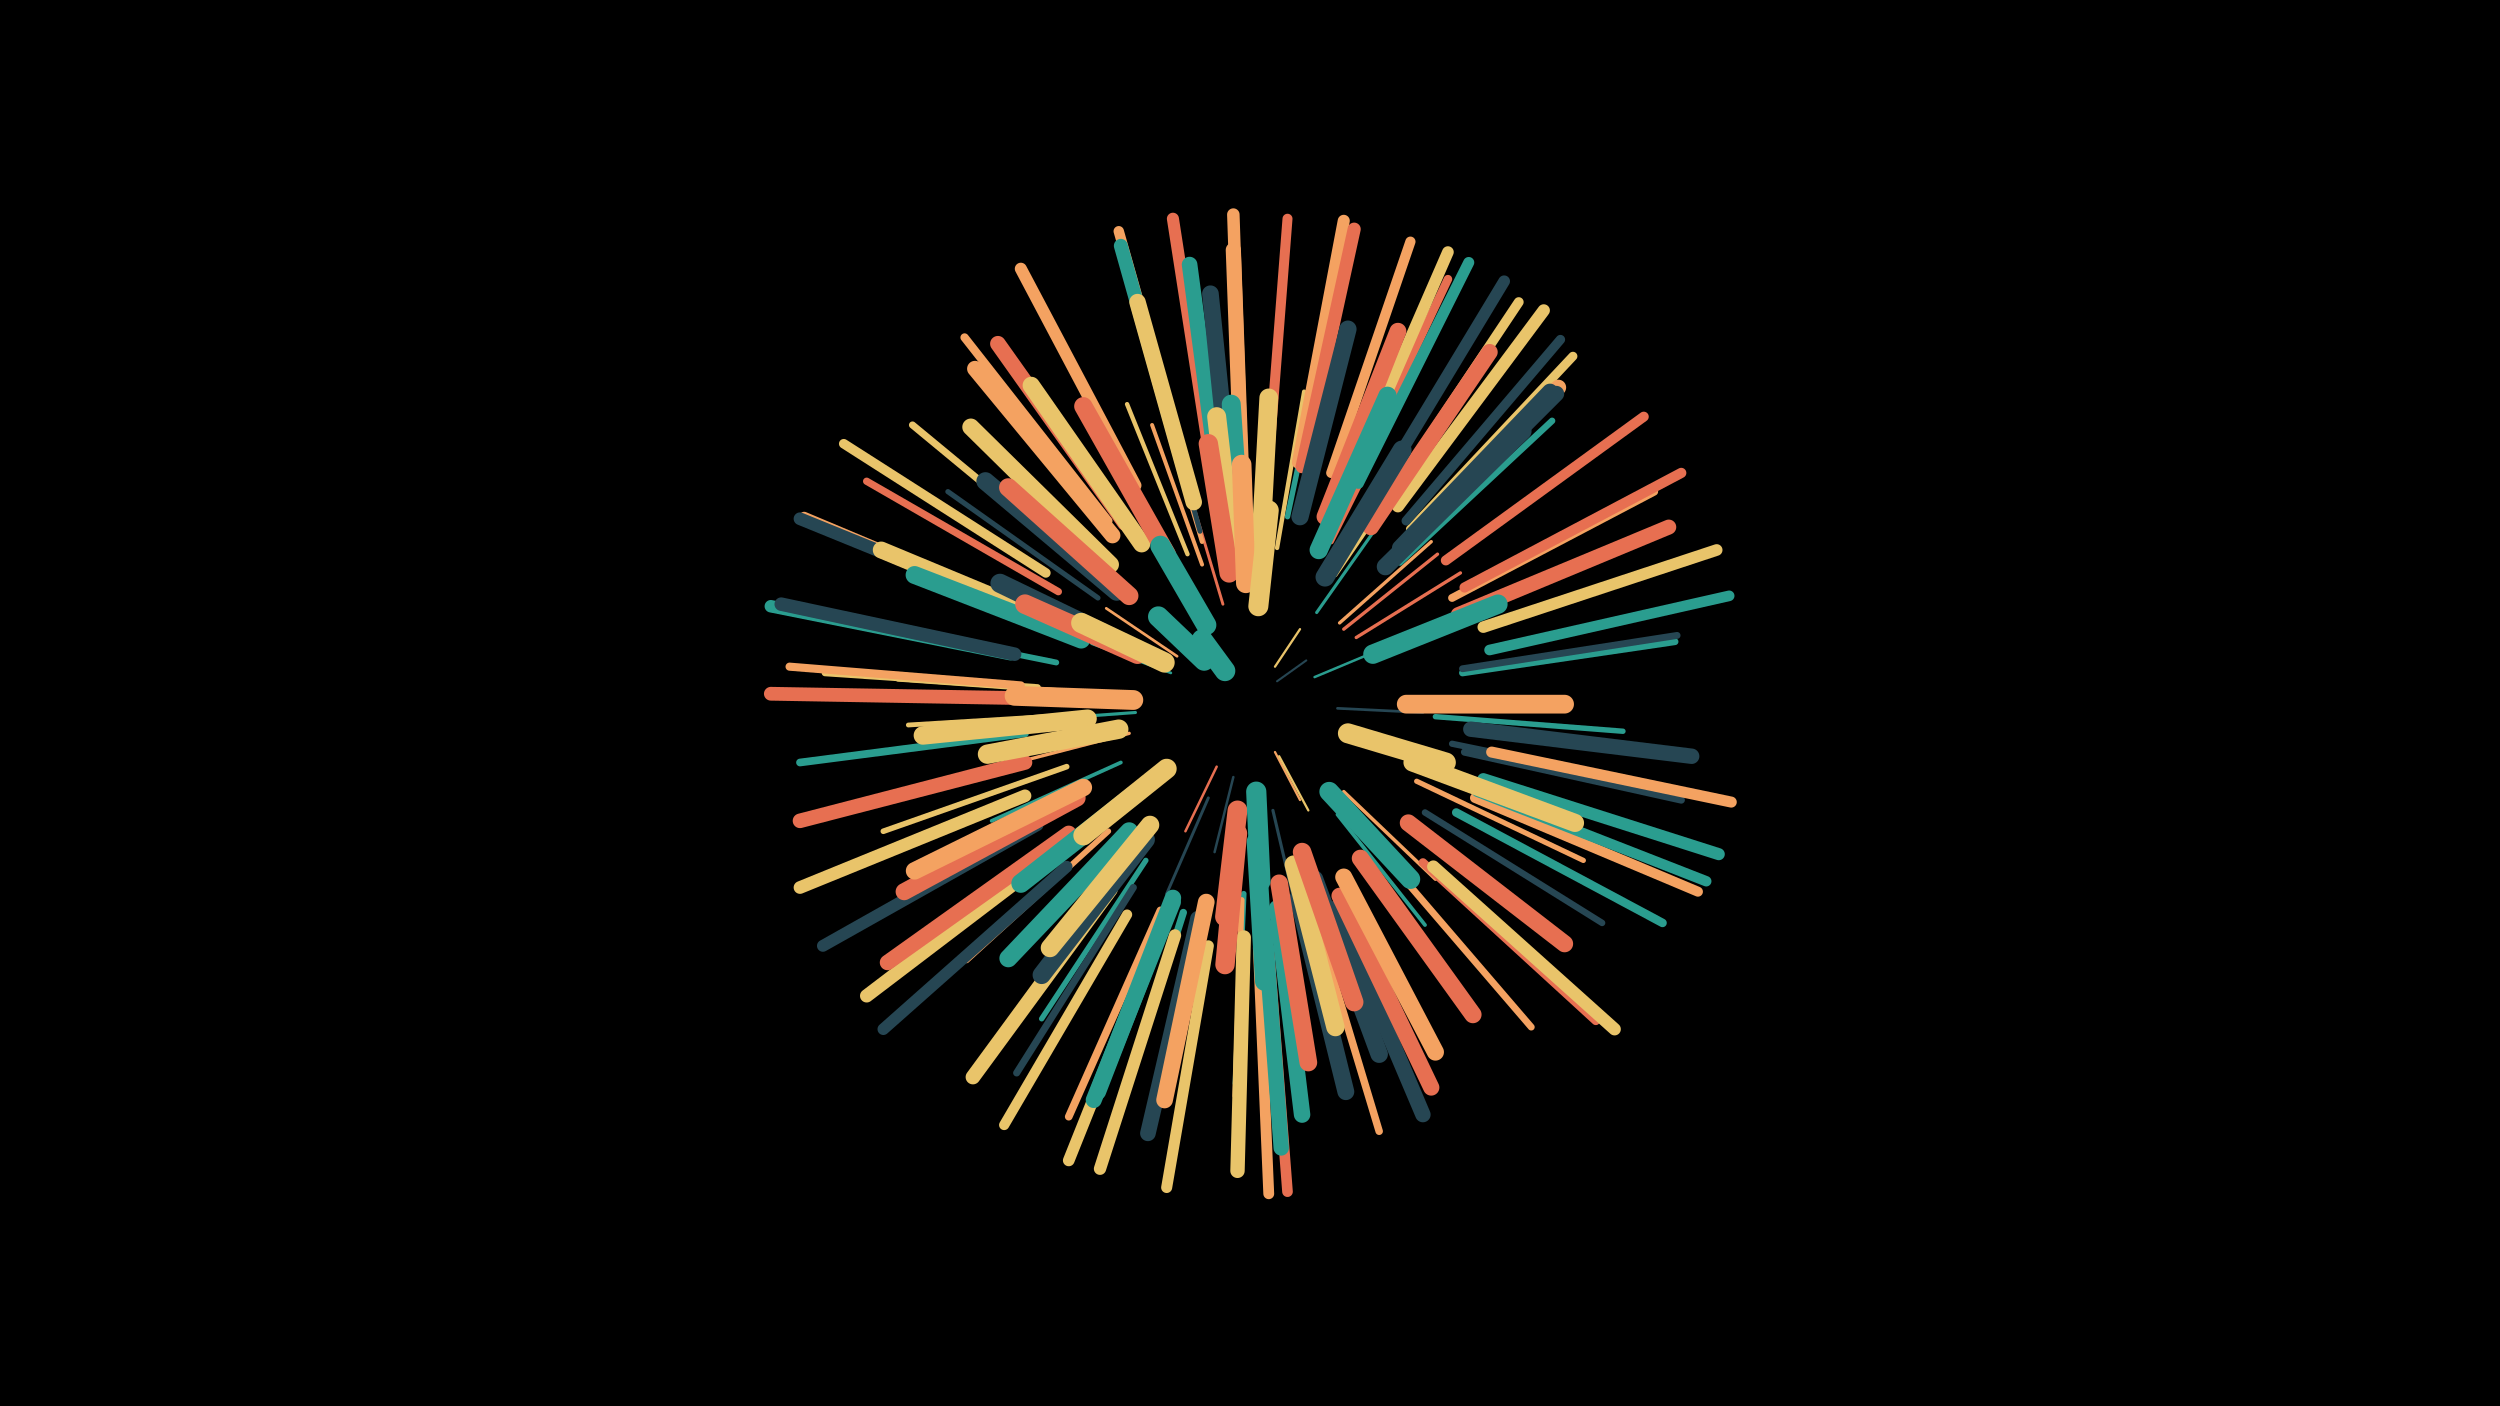 <svg width="1200" height="675" viewBox="-500 -500 1200 675" xmlns="http://www.w3.org/2000/svg"><path d="M-500-500h1200v675h-1200z" fill="#000"/><style>.sparkles path{stroke-linecap:round}</style><g class="sparkles"><path d="M113-173l14-10" stroke-width="1.0" stroke="#2646531"/><path d="M112-180l12-18" stroke-width="1.1" stroke="#e9c46a2"/><path d="M112-139l12 23" stroke-width="1.1" stroke="#f4a2613"/><path d="M114-137l14 26" stroke-width="1.1" stroke="#e9c46a3"/><path d="M131-175l31-13" stroke-width="1.2" stroke="#2a9d8f5"/><path d="M84-132l-15 31" stroke-width="1.2" stroke="#e76f515"/><path d="M92-127l-9 36" stroke-width="1.2" stroke="#2646536"/><path d="M62-177l-38-14" stroke-width="1.3" stroke="#2a9d8f7"/><path d="M65-185l-34-23" stroke-width="1.3" stroke="#f4a2618"/><path d="M142-160l41 2" stroke-width="1.3" stroke="#2646538"/><path d="M87-210l-14-47" stroke-width="1.4" stroke="#e76f51B"/><path d="M80-117l-20 46" stroke-width="1.4" stroke="#264653C"/><path d="M111-111l12 51" stroke-width="1.5" stroke="#264653D"/><path d="M132-206l31-44" stroke-width="1.5" stroke="#2a9d8fE"/><path d="M45-158l-55 4" stroke-width="1.5" stroke="#2a9d8fE"/><path d="M145-198l45-36" stroke-width="1.6" stroke="#e76f51F"/><path d="M143-201l44-39" stroke-width="1.6" stroke="#f4a26110"/><path d="M151-194l50-31" stroke-width="1.6" stroke="#e76f5111"/><path d="M42-148l-58 15" stroke-width="1.6" stroke="#f4a26111"/><path d="M145-120l44 42" stroke-width="1.7" stroke="#f4a26112"/><path d="M142-109l42 53" stroke-width="1.8" stroke="#2a9d8f17"/><path d="M38-134l-62 28" stroke-width="1.8" stroke="#2a9d8f17"/><path d="M77-229l-24-67" stroke-width="1.9" stroke="#f4a26119"/><path d="M141-224l42-61" stroke-width="2.0" stroke="#e9c46a1C"/><path d="M127-92l28 70" stroke-width="2.0" stroke="#f4a2611D"/><path d="M113-237l13-75" stroke-width="2.1" stroke="#e9c46a1D"/><path d="M104-85l4 77" stroke-width="2.1" stroke="#2646531F"/><path d="M70-234l-29-72" stroke-width="2.1" stroke="#e9c46a1F"/><path d="M77-240l-23-77" stroke-width="2.2" stroke="#f4a26122"/><path d="M18-157l-82 5" stroke-width="2.3" stroke="#e9c46a23"/><path d="M15-168l-84-6" stroke-width="2.4" stroke="#e9c46a26"/><path d="M76-245l-23-83" stroke-width="2.4" stroke="#26465327"/><path d="M139-240l39-78" stroke-width="2.5" stroke="#e76f5129"/><path d="M27-213l-72-51" stroke-width="2.5" stroke="#2646532B"/><path d="M180-125l80 38" stroke-width="2.5" stroke="#f4a2612B"/><path d="M189-156l90 7" stroke-width="2.6" stroke="#2a9d8f2C"/><path d="M50-87l-50 76" stroke-width="2.6" stroke="#2a9d8f2D"/><path d="M118-252l19-90" stroke-width="2.6" stroke="#2a9d8f2E"/><path d="M97-71l-4 91" stroke-width="2.7" stroke="#2a9d8f2E"/><path d="M32-101l-68 62" stroke-width="2.7" stroke="#f4a2612F"/><path d="M12-132l-88 31" stroke-width="2.7" stroke="#e9c46a31"/><path d="M96-68l-3 94" stroke-width="2.8" stroke="#f4a26132"/><path d="M7-182l-94-19" stroke-width="2.8" stroke="#2a9d8f34"/><path d="M197-143l97 20" stroke-width="3.0" stroke="#26465339"/><path d="M172-230l73-68" stroke-width="3.1" stroke="#2a9d8f3A"/><path d="M184-110l85 53" stroke-width="3.1" stroke="#2646533A"/><path d="M-2-170l-102-7" stroke-width="3.2" stroke="#e9c46a3F"/><path d="M168-85l67 78" stroke-width="3.3" stroke="#f4a26140"/><path d="M202-177l102-15" stroke-width="3.3" stroke="#2a9d8f41"/><path d="M202-179l103-16" stroke-width="3.3" stroke="#26465342"/><path d="M44-74l-56 89" stroke-width="3.4" stroke="#26465344"/><path d="M19-229l-81-67" stroke-width="3.4" stroke="#e9c46a45"/><path d="M68-62l-32 101" stroke-width="3.5" stroke="#2a9d8f46"/><path d="M203-139l104 23" stroke-width="3.5" stroke="#26465347"/><path d="M85-267l-16-105" stroke-width="3.5" stroke="#e76f5147"/><path d="M8-216l-92-53" stroke-width="3.5" stroke="#e76f5147"/><path d="M131-60l31 103" stroke-width="3.6" stroke="#f4a26149"/><path d="M57-63l-44 99" stroke-width="3.7" stroke="#f4a2614C"/><path d="M-8-148l-108 14" stroke-width="3.7" stroke="#2a9d8f4D"/><path d="M197-213l97-51" stroke-width="3.8" stroke="#f4a2614F"/><path d="M-10-171l-111-9" stroke-width="3.9" stroke="#f4a26153"/><path d="M32-250l-69-88" stroke-width="4.0" stroke="#f4a26154"/><path d="M199-110l99 53" stroke-width="4.1" stroke="#2a9d8f58"/><path d="M147-264l48-102" stroke-width="4.1" stroke="#e76f5158"/><path d="M183-86l83 76" stroke-width="4.1" stroke="#e76f5158"/><path d="M177-246l78-83" stroke-width="4.3" stroke="#e9c46a5C"/><path d="M175-250l74-87" stroke-width="4.5" stroke="#26465362"/><path d="M2-225l-97-62" stroke-width="4.6" stroke="#e9c46a65"/><path d="M-7-207l-107-45" stroke-width="4.7" stroke="#f4a26167"/><path d="M165-259l64-96" stroke-width="4.7" stroke="#e9c46a67"/><path d="M109-279l9-116" stroke-width="4.8" stroke="#e76f516A"/><path d="M194-231l95-69" stroke-width="4.8" stroke="#e76f516B"/><path d="M208-117l107 45" stroke-width="4.8" stroke="#f4a2616C"/><path d="M41-61l-59 101" stroke-width="4.9" stroke="#e9c46a6E"/><path d="M203-218l104-55" stroke-width="4.9" stroke="#e76f516E"/><path d="M139-273l38-111" stroke-width="4.9" stroke="#f4a2616E"/><path d="M69-276l-32-113" stroke-width="5.0" stroke="#f4a26171"/><path d="M209-120l110 43" stroke-width="5.0" stroke="#2a9d8f71"/><path d="M109-45l9 117" stroke-width="5.1" stroke="#e76f5174"/><path d="M215-188l115-26" stroke-width="5.1" stroke="#2a9d8f75"/><path d="M104-45l5 118" stroke-width="5.2" stroke="#f4a26177"/><path d="M152-268l53-106" stroke-width="5.3" stroke="#2a9d8f79"/><path d="M216-139l115 24" stroke-width="5.3" stroke="#f4a26179"/><path d="M80-46l-20 116" stroke-width="5.3" stroke="#e9c46a7A"/><path d="M212-199l112-37" stroke-width="5.6" stroke="#e9c46a81"/><path d="M161-264l61-101" stroke-width="5.6" stroke="#26465382"/><path d="M57-53l-44 110" stroke-width="5.6" stroke="#e9c46a83"/><path d="M12-84l-88 78" stroke-width="5.6" stroke="#26465383"/><path d="M148-271l47-108" stroke-width="5.6" stroke="#e9c46a83"/><path d="M-2-104l-103 58" stroke-width="5.7" stroke="#26465385"/><path d="M123-278l22-116" stroke-width="5.8" stroke="#f4a26186"/><path d="M212-126l113 36" stroke-width="5.8" stroke="#2a9d8f86"/><path d="M45-267l-55-104" stroke-width="5.8" stroke="#f4a26187"/><path d="M81-279l-18-116" stroke-width="5.8" stroke="#e76f5188"/><path d="M171-257l70-94" stroke-width="5.9" stroke="#e9c46a89"/><path d="M64-51l-36 112" stroke-width="5.9" stroke="#e9c46a8A"/><path d="M-15-186l-115-23" stroke-width="6.0" stroke="#2a9d8f8C"/><path d="M96-280l-4-117" stroke-width="6.0" stroke="#f4a2618E"/><path d="M188-84l87 78" stroke-width="6.0" stroke="#e9c46a8E"/><path d="M-8-118l-108 44" stroke-width="6.1" stroke="#e9c46a91"/><path d="M-8-207l-108-44" stroke-width="6.1" stroke="#26465391"/><path d="M125-276l25-114" stroke-width="6.3" stroke="#e76f5196"/><path d="M8-92l-92 70" stroke-width="6.4" stroke="#e9c46a9A"/><path d="M-13-186l-112-24" stroke-width="6.5" stroke="#2646539C"/><path d="M-15-165l-115-2" stroke-width="6.6" stroke="#e76f519D"/><path d="M69-272l-31-110" stroke-width="6.7" stroke="#2a9d8fA0"/><path d="M97-50l-3 112" stroke-width="6.9" stroke="#e9c46aA7"/><path d="M33-73l-66 90" stroke-width="7.0" stroke="#e9c46aA8"/><path d="M-8-134l-108 28" stroke-width="7.0" stroke="#e76f51A9"/><path d="M200-205l101-42" stroke-width="7.2" stroke="#e76f51B1"/><path d="M96-271l-4-109" stroke-width="7.3" stroke="#f4a261B1"/><path d="M141-64l42 99" stroke-width="7.4" stroke="#264653B4"/><path d="M206-150l106 13" stroke-width="7.4" stroke="#264653B5"/><path d="M13-100l-87 62" stroke-width="7.4" stroke="#e76f51B5"/><path d="M107-56l8 107" stroke-width="7.4" stroke="#2a9d8fB5"/><path d="M85-268l-14-105" stroke-width="7.5" stroke="#2a9d8fB7"/><path d="M75-59l-24 103" stroke-width="7.5" stroke="#264653B7"/><path d="M174-238l74-76" stroke-width="7.5" stroke="#f4a261B8"/><path d="M40-249l-61-86" stroke-width="7.5" stroke="#e76f51B9"/><path d="M173-237l74-74" stroke-width="7.6" stroke="#264653BA"/><path d="M34-243l-66-80" stroke-width="7.6" stroke="#f4a261BC"/><path d="M172-237l72-75" stroke-width="7.7" stroke="#264653BC"/><path d="M63-67l-38 95" stroke-width="7.7" stroke="#2a9d8fBF"/><path d="M158-247l57-84" stroke-width="7.8" stroke="#e76f51BF"/><path d="M143-70l44 92" stroke-width="7.8" stroke="#e76f51BF"/><path d="M63-69l-36 93" stroke-width="7.9" stroke="#2a9d8fC3"/><path d="M73-259l-27-96" stroke-width="7.9" stroke="#e9c46aC3"/><path d="M113-64l12 99" stroke-width="7.9" stroke="#2a9d8fC4"/><path d="M91-261l-10-98" stroke-width="8.0" stroke="#264653C5"/><path d="M79-67l-20 95" stroke-width="8.0" stroke="#f4a261C7"/><path d="M136-252l35-89" stroke-width="8.1" stroke="#e76f51C9"/><path d="M123-69l23 93" stroke-width="8.1" stroke="#264653C9"/><path d="M12-199l-89-37" stroke-width="8.1" stroke="#e9c46aCA"/><path d="M176-105l75 58" stroke-width="8.2" stroke="#e76f51CB"/><path d="M145-79l44 84" stroke-width="8.2" stroke="#f4a261CB"/><path d="M17-117l-83 45" stroke-width="8.2" stroke="#e76f51CB"/><path d="M33-229l-67-66" stroke-width="8.2" stroke="#e9c46aCC"/><path d="M124-252l23-90" stroke-width="8.3" stroke="#264653CE"/><path d="M48-239l-53-76" stroke-width="8.3" stroke="#e9c46aCE"/><path d="M165-228l66-65" stroke-width="8.3" stroke="#264653CE"/><path d="M153-88l54 75" stroke-width="8.3" stroke="#e76f51CF"/><path d="M131-78l31 84" stroke-width="8.4" stroke="#264653D1"/><path d="M20-122l-81 40" stroke-width="8.4" stroke="#f4a261D2"/><path d="M114-76l14 86" stroke-width="8.5" stroke="#e76f51D5"/><path d="M19-193l-80-31" stroke-width="8.6" stroke="#2a9d8fD6"/><path d="M42-101l-58 61" stroke-width="8.6" stroke="#2a9d8fD8"/><path d="M178-134l78 29" stroke-width="8.7" stroke="#e9c46aDA"/><path d="M36-216l-63-53" stroke-width="8.7" stroke="#264653DA"/><path d="M50-97l-50 65" stroke-width="8.7" stroke="#264653DB"/><path d="M60-234l-40-71" stroke-width="8.8" stroke="#e76f51DB"/><path d="M133-236l33-74" stroke-width="8.8" stroke="#2a9d8fDC"/><path d="M121-85l20 78" stroke-width="8.8" stroke="#e9c46aDC"/><path d="M22-155l-79 8" stroke-width="8.9" stroke="#e9c46aDE"/><path d="M42-214l-58-52" stroke-width="8.9" stroke="#e76f51DF"/><path d="M52-104l-48 59" stroke-width="8.9" stroke="#e9c46aE1"/><path d="M125-91l25 72" stroke-width="8.9" stroke="#e76f51E1"/><path d="M175-162l76 0" stroke-width="9.0" stroke="#f4a261E1"/><path d="M105-236l4-73" stroke-width="9.0" stroke="#e9c46aE3"/><path d="M96-234l-5-72" stroke-width="9.1" stroke="#2a9d8fE4"/><path d="M136-223l37-61" stroke-width="9.1" stroke="#264653E5"/><path d="M45-119l-55 43" stroke-width="9.1" stroke="#2a9d8fE6"/><path d="M92-231l-8-69" stroke-width="9.1" stroke="#e9c46aE6"/><path d="M103-96l4 67" stroke-width="9.2" stroke="#2a9d8fE8"/><path d="M40-191l-60-29" stroke-width="9.2" stroke="#264653E8"/><path d="M37-150l-63 12" stroke-width="9.3" stroke="#e9c46aEA"/><path d="M159-186l60-24" stroke-width="9.3" stroke="#2a9d8fEA"/><path d="M94-100l-6 63" stroke-width="9.3" stroke="#e76f51EB"/><path d="M90-225l-10-62" stroke-width="9.3" stroke="#e76f51EB"/><path d="M46-186l-54-24" stroke-width="9.4" stroke="#e76f51EE"/><path d="M98-220l-2-57" stroke-width="9.4" stroke="#f4a261EF"/><path d="M138-120l39 42" stroke-width="9.4" stroke="#2a9d8fEF"/><path d="M44-164l-57-2" stroke-width="9.5" stroke="#f4a261EF"/><path d="M94-111l-6 51" stroke-width="9.5" stroke="#e76f51F2"/><path d="M60-131l-40 32" stroke-width="9.6" stroke="#e9c46aF2"/><path d="M147-148l47 14" stroke-width="9.6" stroke="#e9c46aF3"/><path d="M104-209l5-46" stroke-width="9.6" stroke="#e9c46aF4"/><path d="M59-182l-40-19" stroke-width="9.7" stroke="#e9c46aF5"/><path d="M79-200l-22-38" stroke-width="9.7" stroke="#2a9d8fF6"/><path d="M103-120l2 43" stroke-width="9.7" stroke="#2a9d8fF6"/><path d="M78-183l-22-21" stroke-width="9.9" stroke="#2a9d8fFA"/><path d="M88-178l-11-15" stroke-width="9.9" stroke="#2a9d8fFD"/></g></svg>